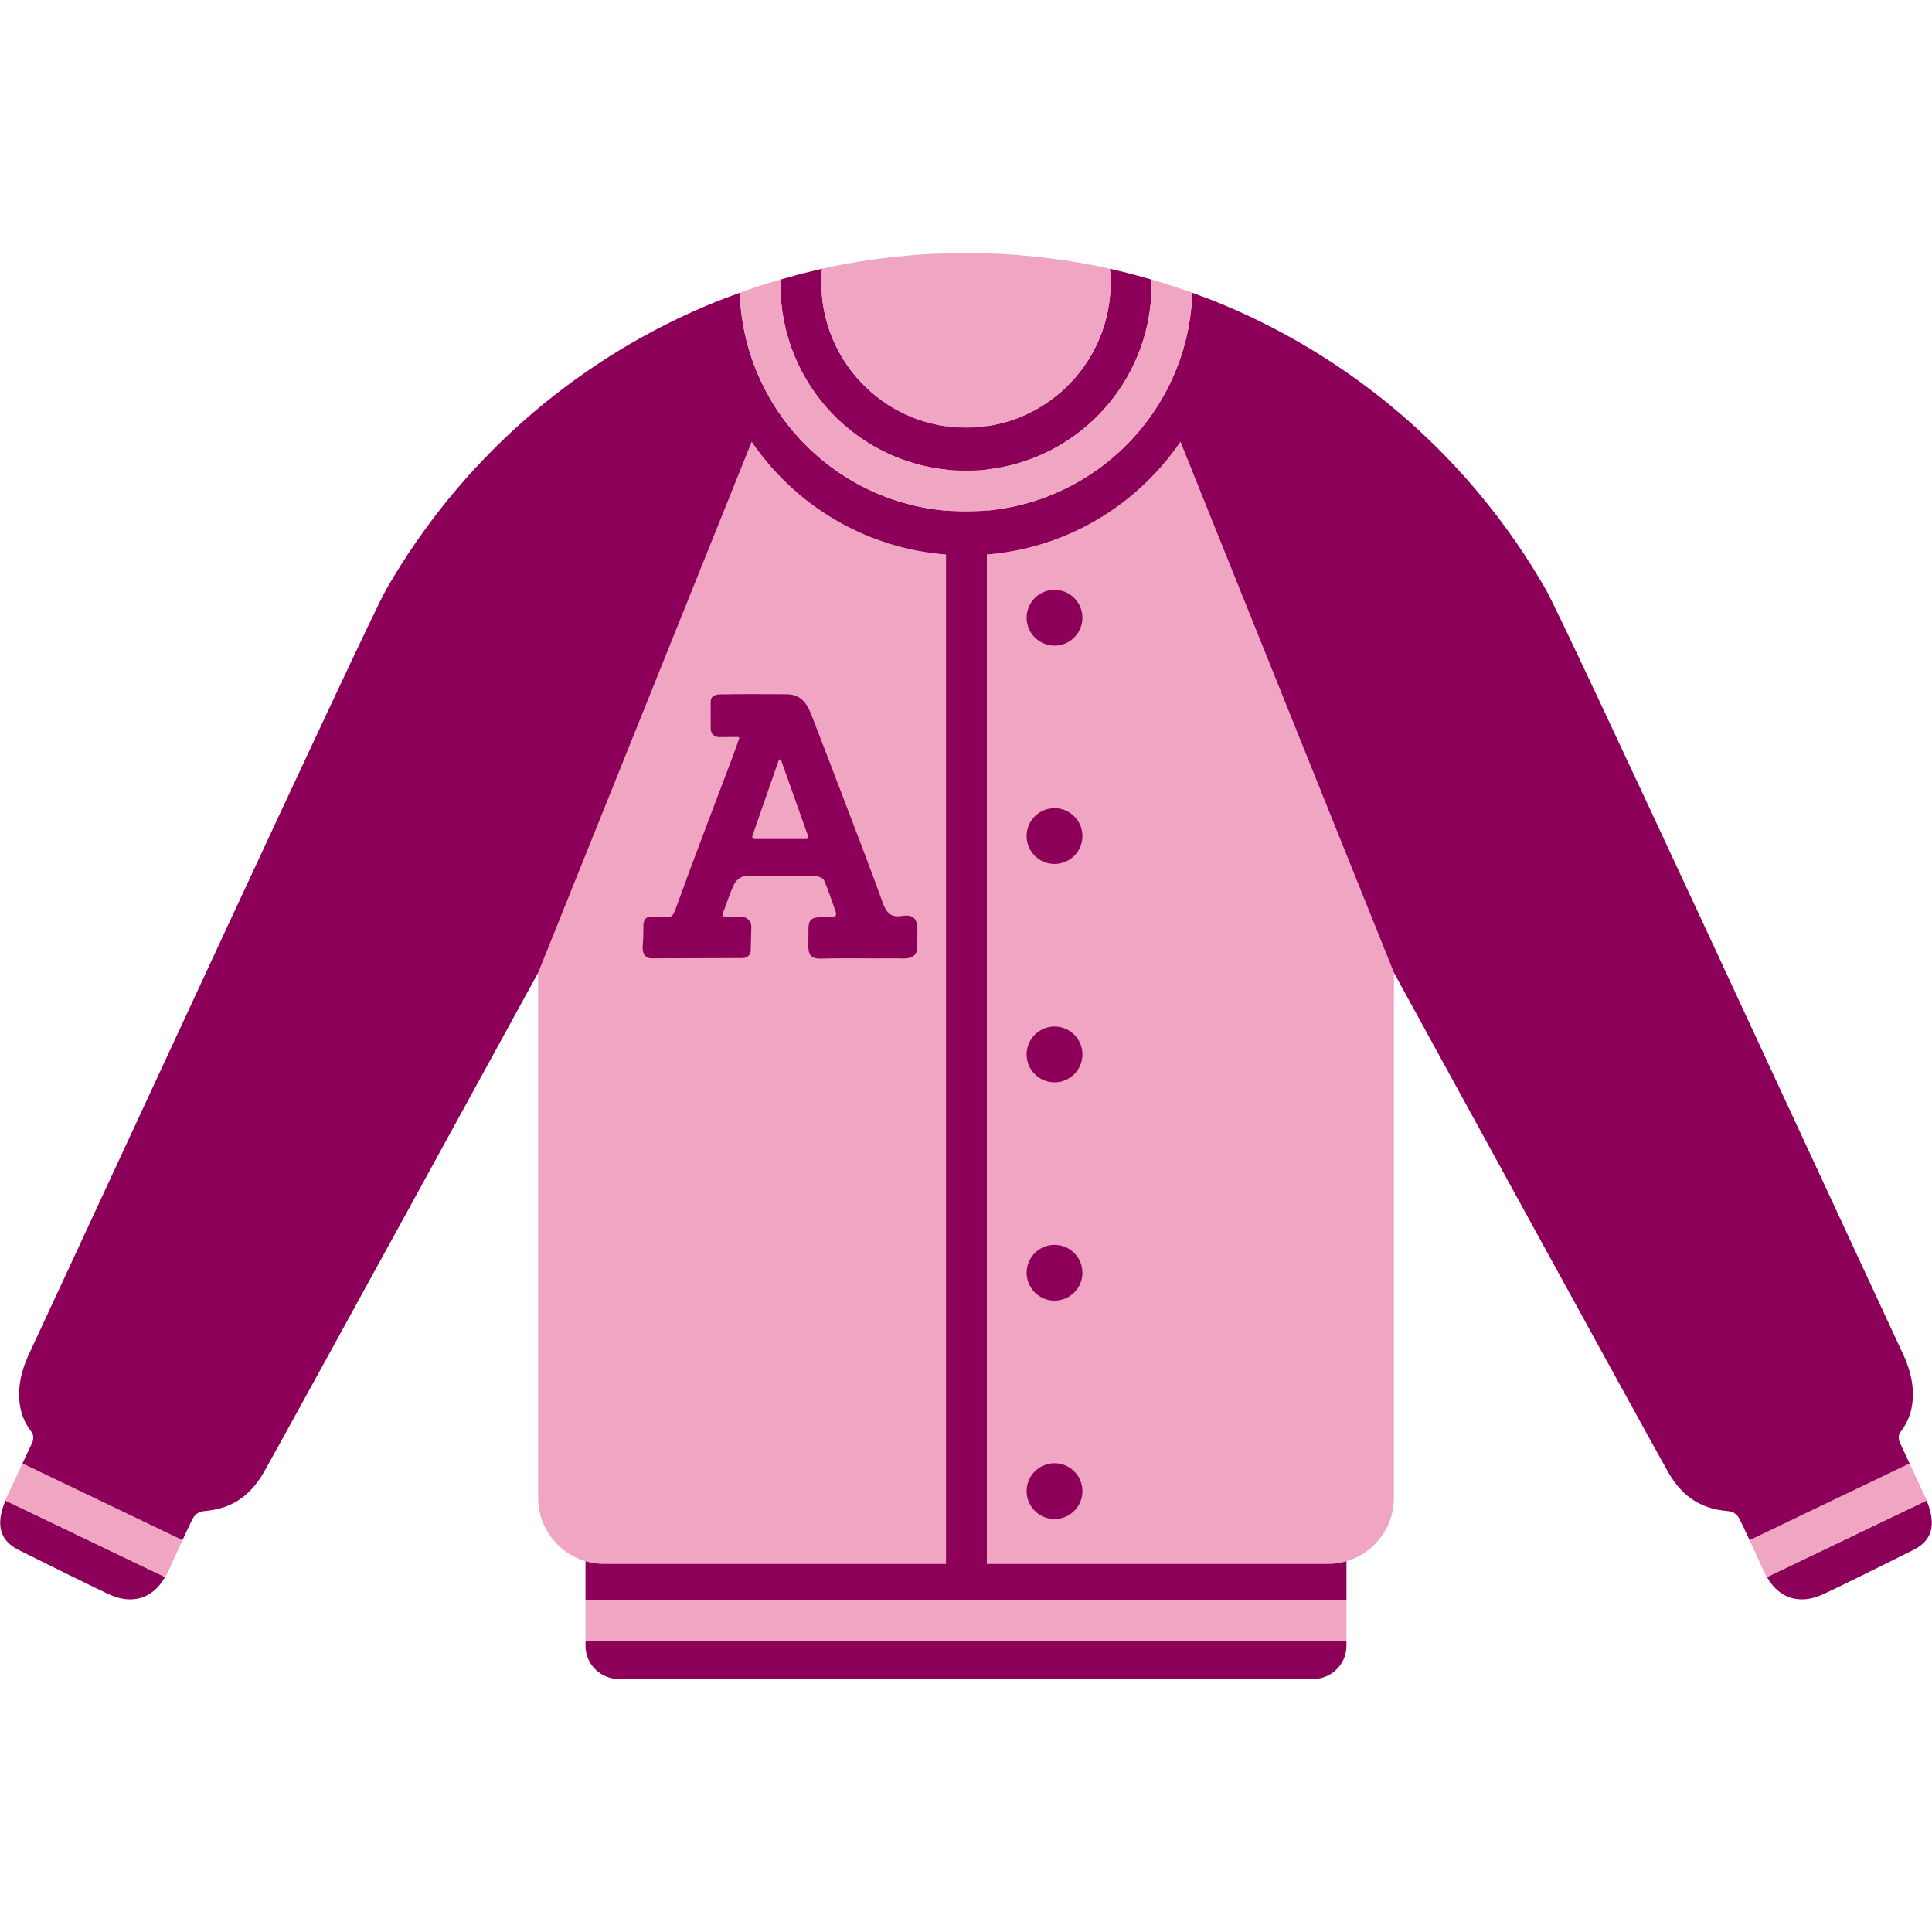 <?xml version="1.0" encoding="utf-8"?>
<!-- Generator: Adobe Illustrator 16.0.0, SVG Export Plug-In . SVG Version: 6.00 Build 0)  -->
<!DOCTYPE svg PUBLIC "-//W3C//DTD SVG 1.1//EN" "http://www.w3.org/Graphics/SVG/1.1/DTD/svg11.dtd">
<svg version="1.1" id="Lager_1" xmlns="http://www.w3.org/2000/svg" xmlns:xlink="http://www.w3.org/1999/xlink" x="0px" y="0px"
	 viewBox="0 0 77.216 77.216" enable-background="new 0 0 77.216 77.216" xml:space="preserve">
<g>
	<g>
		<path fill="#8C005A" d="M23.401,65.782c0,0.725,0.595,1.32,1.321,1.32h27.771c0.727,0,1.32-0.596,1.32-1.32v-0.205H23.401V65.782z
			"/>
		<path fill="#8C005A" d="M53.813,61.339c0-0.727-0.594-1.32-1.32-1.32H24.722c-0.727,0-1.321,0.594-1.321,1.32v2.607h30.413V61.339
			z"/>
		<rect x="23.401" y="63.946" fill="#F0A5C3" width="30.413" height="1.631"/>
	</g>
	<path fill="#F0A5C3" d="M47.177,17.658c-1.869,2.737-5.012,4.537-8.568,4.537c-3.557,0-6.7-1.8-8.569-4.537l-8.534,19.609v20.041
		v2.557c0,1.451,1.189,2.641,2.642,2.641h7.177h7.285h7.283h7.178c1.451,0,2.641-1.189,2.641-2.641v-2.557v-18.43L47.177,17.658z"/>
	<rect x="37.81" y="15.935" fill="#8C005A" width="1.631" height="47.402"/>
	<g>
		<path fill="#8C005A" d="M70.62,63.03c0.541,0.951,1.41,1.053,2.17,0.719c0.506-0.223,2.363-1.143,3.676-1.799
			c0.746-0.373,0.941-0.988,0.535-1.98L70.62,63.03z"/>
		<path fill="#F0A5C3" d="M76.923,59.778c-0.039-0.084-0.342-0.732-0.604-1.289l-6.396,3.066c0.268,0.578,0.563,1.23,0.586,1.281
			c0.035,0.072,0.074,0.129,0.111,0.193l6.381-3.061C76.974,59.905,76.954,59.845,76.923,59.778z"/>
	</g>
	<g>
		<path fill="#8C005A" d="M6.597,63.03c-0.542,0.951-1.411,1.053-2.172,0.719C3.92,63.526,2.062,62.606,0.75,61.95
			c-0.746-0.373-0.941-0.988-0.534-1.98L6.597,63.03z"/>
		<path fill="#F0A5C3" d="M0.294,59.778c0.038-0.084,0.342-0.732,0.604-1.289l6.395,3.066c-0.268,0.578-0.563,1.23-0.586,1.281
			c-0.033,0.072-0.073,0.129-0.109,0.193L0.215,59.97C0.242,59.905,0.262,59.845,0.294,59.778z"/>
	</g>
	<g>
		<path fill="#8C005A" d="M75.97,57.212c0.576-0.729,0.672-1.84,0.1-3.068c-2.498-5.359-13.545-29.291-14.289-30.585
			c-2.896-5.056-7.402-9.065-12.816-11.349c-0.432-0.182-0.871-0.349-1.313-0.508c-0.002,0.034-0.002,0.069-0.004,0.103
			l-0.002,0.045c-0.24,4.813-4.211,8.594-9.037,8.594c-4.828,0-8.798-3.78-9.038-8.604l-0.002-0.037
			c-0.002-0.032-0.002-0.066-0.004-0.1c-0.442,0.159-0.882,0.326-1.313,0.508c-5.414,2.283-9.919,6.293-12.817,11.349
			C14.693,24.853,3.646,48.784,1.147,54.144c-0.573,1.229-0.477,2.34,0.1,3.068c0.05,0.064,0.142,0.227,0.034,0.459
			c-0.03,0.064-0.196,0.418-0.383,0.818l6.395,3.066c0.188-0.41,0.364-0.781,0.419-0.877c0.148-0.256,0.363-0.277,0.479-0.287
			c0.952-0.086,1.738-0.49,2.347-1.539c0.521-0.895,10.969-19.975,10.969-19.975l8.534-21.22l0,0
			c1.869,2.737,5.012,4.537,8.569,4.537c3.557,0,6.699-1.8,8.568-4.537l0,0l8.533,21.22c0,0,10.449,19.08,10.969,19.975
			c0.607,1.049,1.395,1.453,2.348,1.539c0.115,0.01,0.33,0.031,0.479,0.287c0.053,0.096,0.23,0.467,0.418,0.877l6.396-3.066
			c-0.188-0.4-0.354-0.754-0.383-0.818C75.827,57.438,75.919,57.276,75.97,57.212z"/>
		<path fill="#8C005A" d="M44.358,10.742c0.021,0.186,0.035,0.373,0.035,0.564c0,0.098-0.01,0.191-0.014,0.288l0,0
			c-0.152,3.057-2.68,5.497-5.771,5.497c-3.094,0-5.619-2.44-5.772-5.497l0,0c-0.004-0.097-0.014-0.19-0.014-0.288
			c0-0.191,0.014-0.379,0.034-0.564c-0.113,0.027-0.226,0.056-0.339,0.081c-0.447,0.104-0.888,0.224-1.325,0.351
			c-0.002,0.071-0.009,0.144-0.009,0.215c0,0.104,0.006,0.205,0.013,0.309l0.003,0.049c0.197,3.967,3.451,7.066,7.409,7.066
			c3.957,0,7.211-3.1,7.408-7.056l0.002-0.058c0.008-0.105,0.014-0.207,0.014-0.311c0-0.07-0.006-0.144-0.01-0.215
			c-0.438-0.127-0.877-0.246-1.324-0.351C44.585,10.797,44.472,10.769,44.358,10.742z"/>
		<path fill="#F0A5C3" d="M32.836,11.594L32.836,11.594c0.153,3.057,2.678,5.497,5.772,5.497c3.092,0,5.619-2.44,5.771-5.497l0,0
			c0.004-0.097,0.014-0.19,0.014-0.288c0-0.191-0.014-0.379-0.035-0.564c-0.07-0.017-0.141-0.036-0.215-0.051
			c-1.785-0.377-3.637-0.578-5.535-0.578s-3.75,0.201-5.537,0.578c-0.072,0.015-0.144,0.034-0.215,0.051
			c-0.021,0.186-0.034,0.373-0.034,0.564C32.823,11.404,32.833,11.498,32.836,11.594z"/>
		<path fill="#F0A5C3" d="M29.571,11.838c0.239,4.824,4.21,8.604,9.038,8.604c4.826,0,8.797-3.78,9.037-8.594l0.002-0.045
			c0.002-0.033,0.002-0.068,0.004-0.103c-0.535-0.193-1.078-0.37-1.629-0.528c0.004,0.071,0.01,0.145,0.01,0.215
			c0,0.104-0.006,0.205-0.014,0.311l-0.002,0.058c-0.197,3.956-3.451,7.056-7.408,7.056c-3.958,0-7.211-3.1-7.409-7.066
			l-0.003-0.049c-0.007-0.104-0.013-0.205-0.013-0.309c0-0.071,0.007-0.144,0.009-0.215c-0.55,0.158-1.093,0.335-1.628,0.528
			c0.002,0.033,0.002,0.067,0.004,0.1L29.571,11.838z"/>
	</g>
	<circle fill="#8C005A" cx="42.146" cy="24.689" r="1.115"/>
	<circle fill="#8C005A" cx="42.146" cy="33.415" r="1.115"/>
	<circle fill="#8C005A" cx="42.146" cy="42.142" r="1.115"/>
	<circle fill="#8C005A" cx="42.146" cy="50.868" r="1.115"/>
	<circle fill="#8C005A" cx="42.146" cy="59.595" r="1.115"/>
	<g>
		<path fill-rule="evenodd" clip-rule="evenodd" fill="#8C005A" d="M29.536,29.531c0.034-0.074-0.038-0.081-0.104-0.077
			c-0.032,0.002-0.651,0.006-0.668,0.006c-0.286,0-0.359-0.203-0.359-0.351c0-0.454-0.001-0.631-0.001-1.068
			c0-0.244,0.229-0.285,0.354-0.287c0.899-0.019,1.8-0.012,2.7-0.006c0.522,0.004,0.785,0.345,0.955,0.781
			c0.406,1.043,0.806,2.088,1.204,3.134c0.562,1.475,1.132,2.943,1.668,4.428c0.14,0.389,0.326,0.586,0.748,0.518
			c0.471-0.076,0.648,0.107,0.633,0.605c-0.008,0.205-0.012,0.498-0.012,0.635c0,0.361-0.221,0.459-0.551,0.459
			c-0.137,0-0.305-0.008-0.516-0.006c-0.917,0.012-1.836-0.018-2.753,0.012c-0.421,0.012-0.531-0.139-0.527-0.541
			c0.001-0.133,0.006-0.553,0.006-0.66c0-0.32,0.103-0.455,0.488-0.455c0.098,0,0.345-0.01,0.477-0.01
			c0.196,0,0.129-0.186,0.113-0.232c-0.148-0.422-0.285-0.834-0.455-1.232c-0.04-0.094-0.231-0.168-0.355-0.17
			c-0.937-0.016-1.873-0.021-2.809,0.004c-0.148,0.006-0.354,0.162-0.422,0.303c-0.161,0.328-0.275,0.678-0.401,1.027
			c-0.019,0.051-0.154,0.281,0.001,0.281c0.197,0,0.497,0.023,0.745,0.023c0.126,0,0.332,0.152,0.332,0.369
			c0,0.295-0.021,0.643-0.021,0.941c0,0.186-0.125,0.33-0.331,0.33c-1.213,0-2.425,0.01-3.637,0.01
			c-0.297,0-0.379-0.254-0.349-0.527c0.021-0.186,0.027-0.605,0.027-0.785c0-0.238,0.117-0.359,0.31-0.359
			c0.143,0,0.508,0.027,0.615,0.027c0.258,0,0.273-0.086,0.456-0.588c0.659-1.83,1.516-4.047,2.201-5.866
			C29.38,29.984,29.456,29.76,29.536,29.531z M30.182,33.532c0.706,0,1.35,0,2.031,0c0.089,0,0.102-0.066,0.089-0.1
			c-0.355-1.002-0.697-1.963-1.083-3.048c-0.017-0.044-0.08-0.042-0.097,0.004c-0.372,1.068-0.702,2.015-1.043,2.992
			C30.063,33.431,30.043,33.532,30.182,33.532z"/>
	</g>
</g>
</svg>
